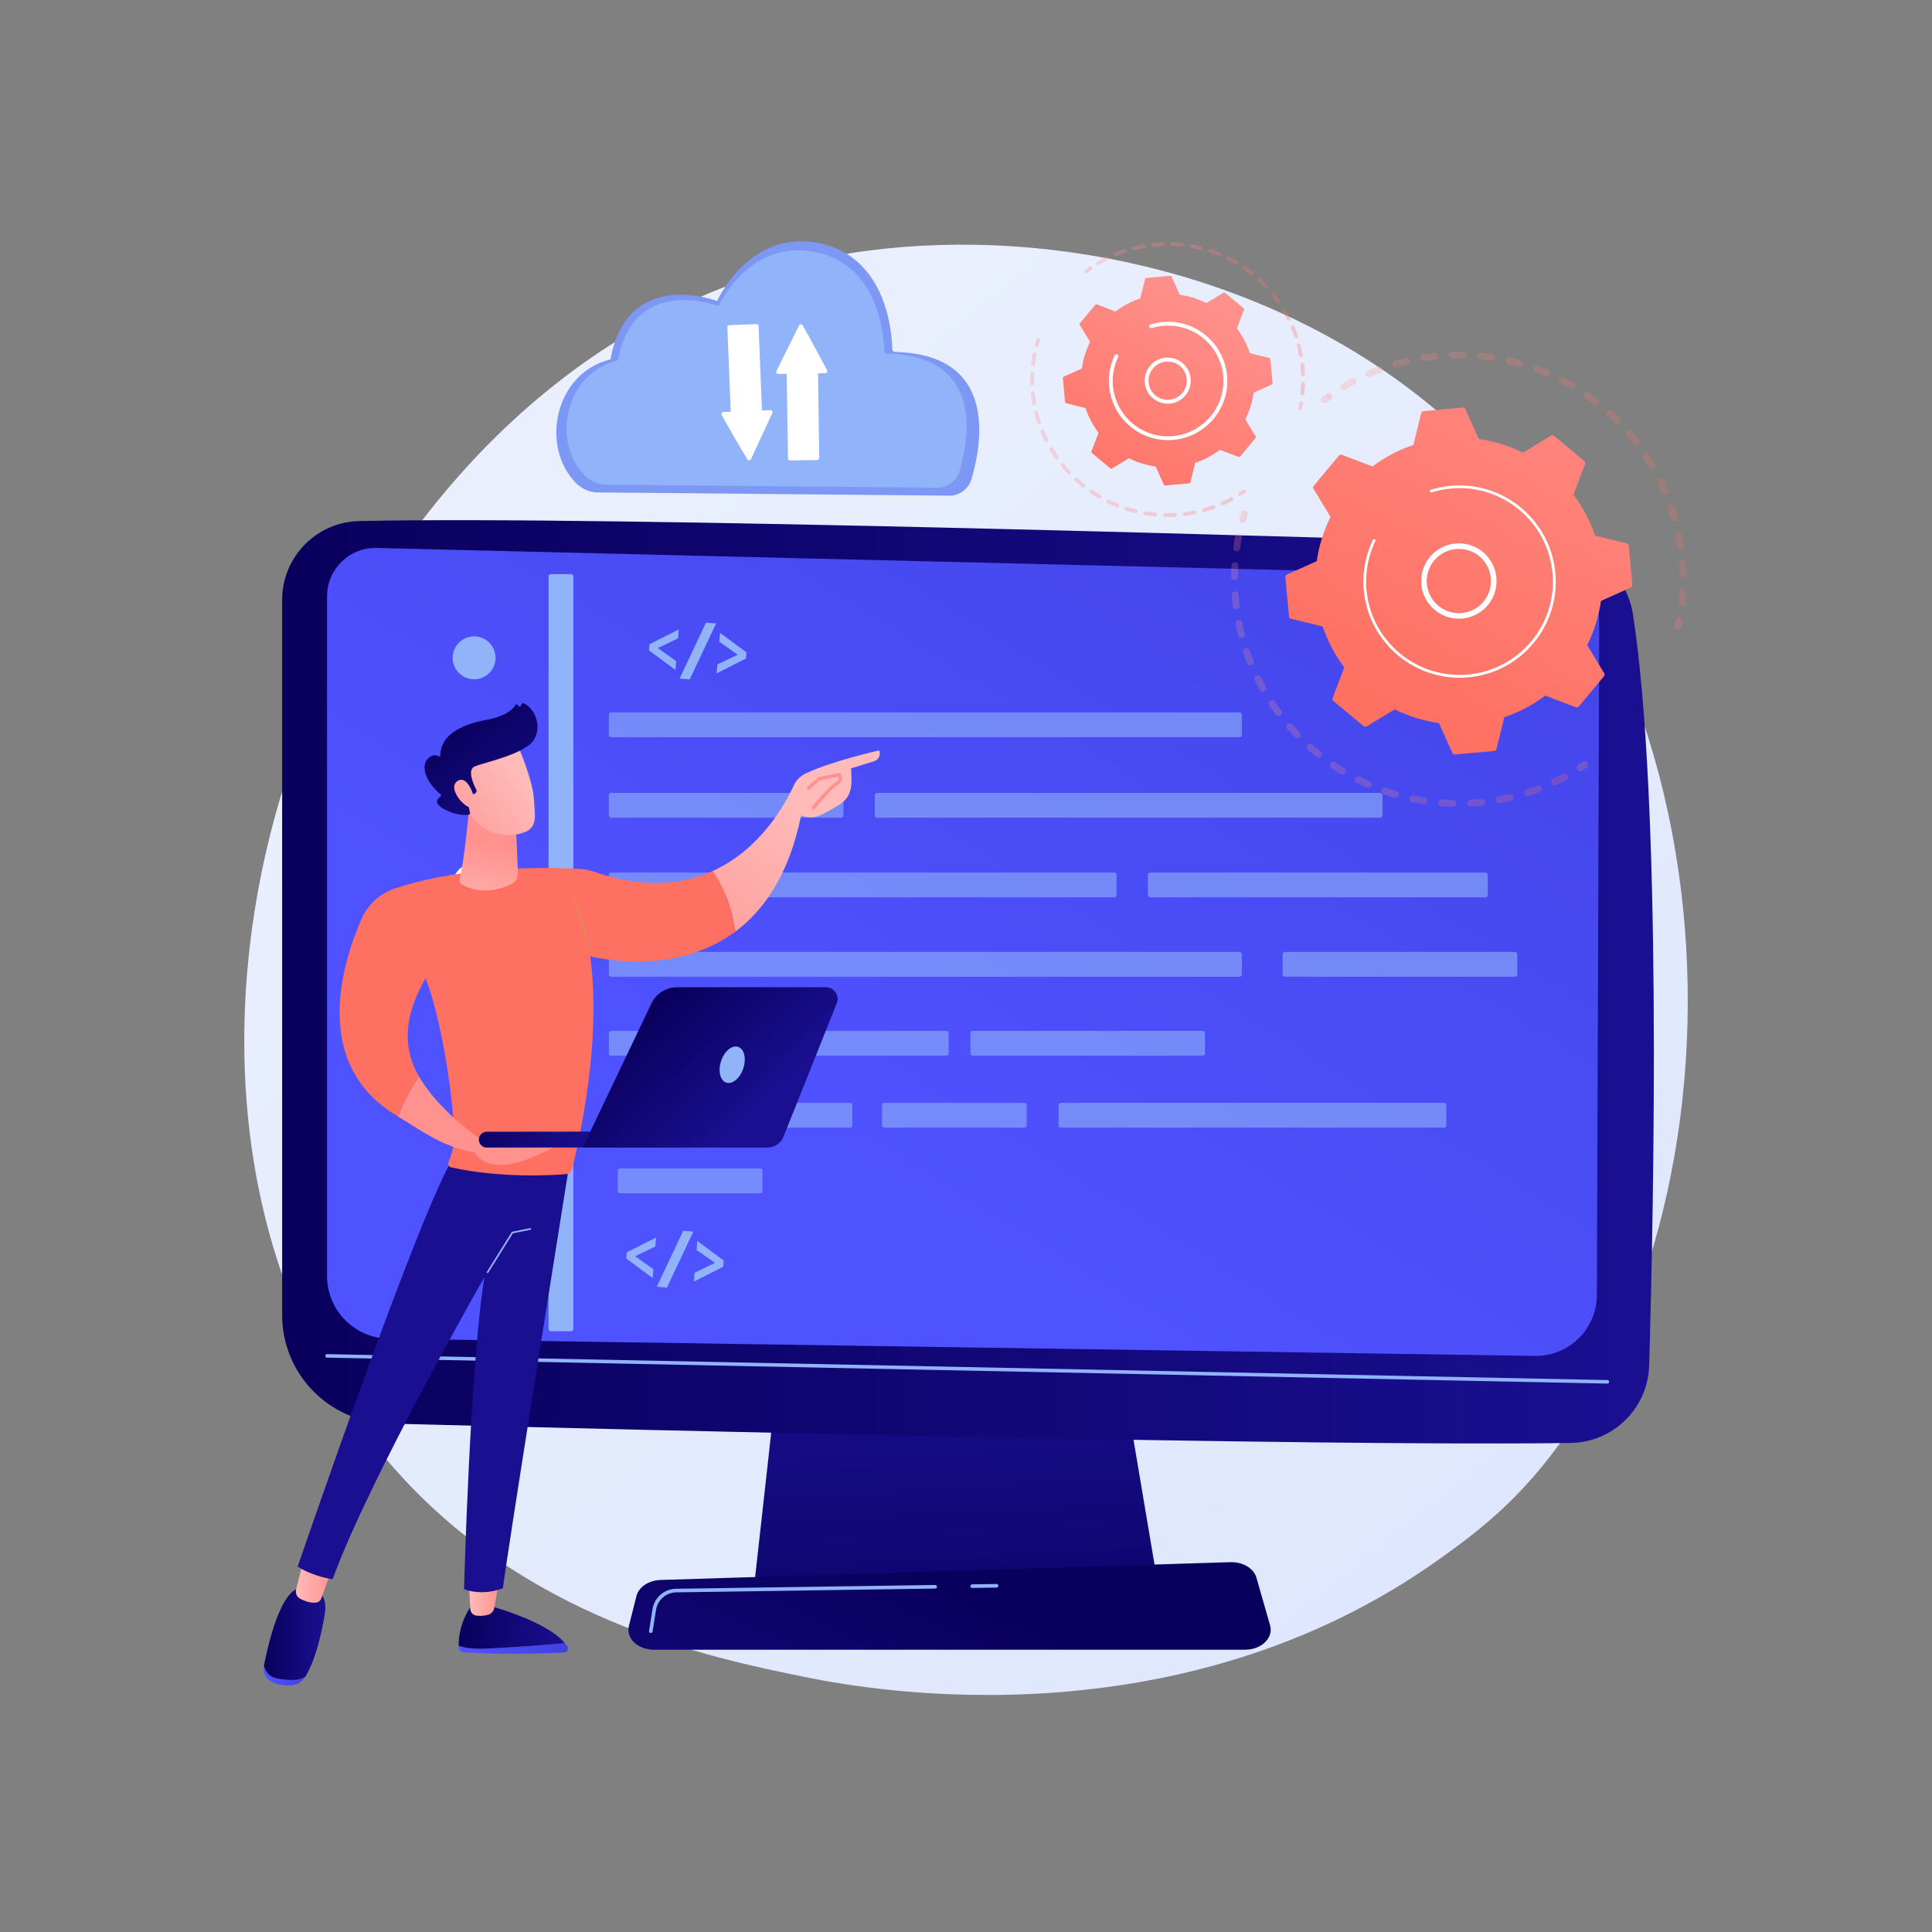 <?xml version="1.0" encoding="utf-8"?>
<!-- Generator: Adobe Illustrator 25.2.1, SVG Export Plug-In . SVG Version: 6.00 Build 0)  -->
<svg version="1.1" xmlns="http://www.w3.org/2000/svg" xmlns:xlink="http://www.w3.org/1999/xlink" x="0px" y="0px"
	 viewBox="0 0 3710 3710" enable-background="new 0 0 3710 3710" xml:space="preserve">
<rect x="0" y="0" width="3710" height="3710" fill="#808080" stroke="none"/>
<g id="Background">
</g>
<g id="Illustration">
	<g>
		<linearGradient id="SVGID_1_" gradientUnits="userSpaceOnUse" x1="3601.411" y1="4076.801" x2="1123.34" y2="999.192">
			<stop  offset="0" style="stop-color:#DAE3FE"/>
			<stop  offset="1" style="stop-color:#E9EFFD"/>
		</linearGradient>
		<path fill="url(#SVGID_1_)" d="M2919.7,2863.1c-56.9,59.9-110.8,98.6-153.3,129.1c-500.2,358.9-1092,254.3-1217.8,228.7
			c-185.7-37.7-544.8-110.6-804.4-415.9c-392.7-461.8-331.6-1189.4-26.9-1669.8c55.7-87.9,350.1-575.5,948.3-653.7
			c362-47.3,784.1,48.1,1089.7,304.2C3396.7,1323.2,3351,2409,2919.7,2863.1z"/>
		<g>
			<g>
				<linearGradient id="SVGID_2_" gradientUnits="userSpaceOnUse" x1="1851.459" y1="3350.508" x2="1811.2" y2="2553.375">
					<stop  offset="0" style="stop-color:#09005D"/>
					<stop  offset="1" style="stop-color:#1A0F91"/>
				</linearGradient>
				<polygon fill="url(#SVGID_2_)" points="1515,2445.6 1448.2,3045.2 2223.9,3045.2 2122.9,2445.6 				"/>
				<linearGradient id="SVGID_3_" gradientUnits="userSpaceOnUse" x1="1853.965" y1="3049.718" x2="1483.579" y2="3862.955">
					<stop  offset="0" style="stop-color:#09005D"/>
					<stop  offset="1" style="stop-color:#1A0F91"/>
				</linearGradient>
				<path fill="url(#SVGID_3_)" d="M2391,3167.9H1255.6c-30.8,0-54-22-48-45.5l14.6-57.6c4.4-17.3,23.4-30,46.1-30.8l1094.6-34.2
					c23.7-0.7,44.6,11.8,49.8,29.8l26.3,91.8C2445.6,3145.3,2422.4,3167.9,2391,3167.9z"/>
				<linearGradient id="SVGID_4_" gradientUnits="userSpaceOnUse" x1="541.826" y1="1885.351" x2="3176.009" y2="1885.351">
					<stop  offset="0" style="stop-color:#09005D"/>
					<stop  offset="1" style="stop-color:#1A0F91"/>
				</linearGradient>
				<path fill="url(#SVGID_4_)" d="M541.8,1151.9v1373.4c0,113,90,205.4,203,208.3c501.6,12.9,1793.7,44.3,2271.2,37.3
					c82.1-1.2,148.6-66.9,150.9-148.9c9.2-319.1,24.2-1086.3-31.2-1442.5c-11.7-75-75-131.1-150.8-133.5
					c-420.3-13.4-1817.8-56.1-2295.1-45.4C607.6,1002.3,541.8,1069.6,541.8,1151.9z"/>
				<linearGradient id="SVGID_5_" gradientUnits="userSpaceOnUse" x1="1602.017" y1="2213.42" x2="2728.607" y2="402.83">
					<stop  offset="0" style="stop-color:#4F52FF"/>
					<stop  offset="1" style="stop-color:#4042E2"/>
				</linearGradient>
				<path fill="url(#SVGID_5_)" d="M628,1145.2v1304.9c0,66,53,119.7,118.9,120.7l2200.4,32.9c65.4,1,119-51.6,119.2-117l4.5-1293.2
					c0.2-46.8-37.1-85.1-83.8-86.2l-2263.9-55.1C671.1,1050.9,628,1092.9,628,1145.2z"/>
				<path fill="#91B3FA" d="M3086.6,2656.9C3086.6,2656.9,3086.6,2656.9,3086.6,2656.9l-2458.7-49.8c-1.9,0-3.4-1.6-3.3-3.5
					c0-1.9,1.7-3.4,3.5-3.3l2458.6,49.8c1.9,0,3.4,1.6,3.3,3.5C3090,2655.4,3088.5,2656.9,3086.6,2656.9z"/>
				<path fill="#91B3FA" d="M1866.8,3049.3c-1.9,0-3.4-1.5-3.4-3.4c0-1.9,1.5-3.4,3.4-3.5l46.9-0.7c0,0,0,0,0.1,0
					c1.9,0,3.4,1.5,3.4,3.4c0,1.9-1.5,3.4-3.4,3.5L1866.8,3049.3C1866.9,3049.3,1866.9,3049.3,1866.8,3049.3z"/>
				<path fill="#91B3FA" d="M1249.6,3135.9c-0.2,0-0.4,0-0.5,0c-1.9-0.3-3.1-2-2.8-3.9l6.7-41.9c3.6-22.4,22.6-38.9,45.3-39.2
					l497.5-7.3c1.8,0.1,3.4,1.5,3.5,3.4c0,1.9-1.5,3.4-3.4,3.5l-497.5,7.3c-19.3,0.3-35.6,14.4-38.6,33.5l-6.7,41.9
					C1252.7,3134.7,1251.3,3135.9,1249.6,3135.9z"/>
			</g>
			
				<ellipse transform="matrix(0.16 -0.987 0.987 0.16 -482.259 1959.94)" fill="#91B3FA" cx="910.7" cy="1263.4" rx="41.2" ry="41.2"/>
			
				<ellipse transform="matrix(0.16 -0.987 0.987 0.16 -697.364 2142.953)" fill="#FFFFFF" cx="910.7" cy="1481.3" rx="41.2" ry="41.2"/>
			
				<ellipse transform="matrix(0.16 -0.987 0.987 0.16 -912.47 2325.965)" fill="#FFFFFF" cx="910.7" cy="1699.2" rx="41.2" ry="41.2"/>
			
				<ellipse transform="matrix(0.924 -0.383 0.383 0.924 -664.337 494.439)" fill="#FFFFFF" cx="910.7" cy="1917.1" rx="41.2" ry="41.2"/>
			<circle fill="#FFFFFF" cx="910.7" cy="2158.9" r="41.2"/>
			<circle fill="#FFFFFF" cx="910.7" cy="2376.8" r="41.2"/>
			<path fill="#91B3FA" d="M1096.6,2556.3h-38.8c-2.5,0-4.4-2-4.4-4.4l0-1445c0-2.5,2-4.4,4.4-4.4h38.8c2.5,0,4.4,2,4.4,4.4v1445
				C1101,2554.3,1099.1,2556.3,1096.6,2556.3z"/>
			<g opacity="0.6">
				<path fill="#91B3FA" d="M2380.3,1415.6H1173.6c-2.5,0-4.4-2-4.4-4.4v-38.8c0-2.5,2-4.4,4.4-4.4h1206.7c2.5,0,4.4,2,4.4,4.4v38.8
					C2384.7,1413.6,2382.7,1415.6,2380.3,1415.6z"/>
				<path fill="#91B3FA" d="M1615.3,1570.2h-441.7c-2.5,0-4.4-2-4.4-4.4v-38.8c0-2.5,2-4.4,4.4-4.4h441.7c2.5,0,4.4,2,4.4,4.4v38.8
					C1619.7,1568.2,1617.7,1570.2,1615.3,1570.2z"/>
				<path fill="#91B3FA" d="M2909.2,1875.6h-441.7c-2.5,0-4.4-2-4.4-4.4v-38.8c0-2.5,2-4.4,4.4-4.4h441.7c2.5,0,4.4,2,4.4,4.4v38.8
					C2913.6,1873.6,2911.6,1875.6,2909.2,1875.6z"/>
				<path fill="#91B3FA" d="M2309.6,2027.2h-441.7c-2.5,0-4.4-2-4.4-4.4V1984c0-2.5,2-4.4,4.4-4.4h441.7c2.5,0,4.4,2,4.4,4.4v38.8
					C2314,2025.2,2312,2027.2,2309.6,2027.2z"/>
				<path fill="#91B3FA" d="M1967.1,2165.4H1698c-2.5,0-4.4-2-4.4-4.4v-38.8c0-2.5,2-4.4,4.4-4.4h269.2c2.5,0,4.4,2,4.4,4.4v38.8
					C1971.6,2163.4,1969.6,2165.4,1967.1,2165.4z"/>
				<path fill="#91B3FA" d="M1459.8,2291.4h-269.2c-2.5,0-4.4-2-4.4-4.4v-38.8c0-2.5,2-4.4,4.4-4.4h269.2c2.5,0,4.4,2,4.4,4.4v38.8
					C1464.2,2289.4,1462.3,2291.4,1459.8,2291.4z"/>
				<path fill="#91B3FA" d="M1632.3,2165.4h-441.7c-2.5,0-4.4-2-4.4-4.4v-38.8c0-2.5,2-4.4,4.4-4.4h441.7c2.5,0,4.4,2,4.4,4.4v38.8
					C1636.8,2163.4,1634.8,2165.4,1632.3,2165.4z"/>
				<path fill="#91B3FA" d="M2773,2165.4h-735.7c-2.5,0-4.4-2-4.4-4.4v-38.8c0-2.5,2-4.4,4.4-4.4H2773c2.5,0,4.4,2,4.4,4.4v38.8
					C2777.4,2163.4,2775.4,2165.4,2773,2165.4z"/>
				<path fill="#91B3FA" d="M2852.4,1723.1h-643.7c-2.5,0-4.4-2-4.4-4.4v-38.8c0-2.5,2-4.4,4.4-4.4h643.7c2.5,0,4.4,2,4.4,4.4v38.8
					C2856.9,1721.1,2854.9,1723.1,2852.4,1723.1z"/>
				<path fill="#91B3FA" d="M1817.3,2027.2h-643.7c-2.5,0-4.4-2-4.4-4.4V1984c0-2.5,2-4.4,4.4-4.4h643.7c2.5,0,4.4,2,4.4,4.4v38.8
					C1821.8,2025.2,1819.8,2027.2,1817.3,2027.2z"/>
				<path fill="#91B3FA" d="M2650.4,1570.2h-966.1c-2.5,0-4.4-2-4.4-4.4v-38.8c0-2.5,2-4.4,4.4-4.4h966.1c2.5,0,4.4,2,4.4,4.4v38.8
					C2654.9,1568.2,2652.9,1570.2,2650.4,1570.2z"/>
				<path fill="#91B3FA" d="M2139.7,1723.1h-966.1c-2.5,0-4.4-2-4.4-4.4v-38.8c0-2.5,2-4.4,4.4-4.4h966.1c2.5,0,4.4,2,4.4,4.4v38.8
					C2144.1,1721.1,2142.1,1723.1,2139.7,1723.1z"/>
				<path fill="#91B3FA" d="M2380.3,1875.6H1173.6c-2.5,0-4.4-2-4.4-4.4v-38.8c0-2.5,2-4.4,4.4-4.4h1206.7c2.5,0,4.4,2,4.4,4.4v38.8
					C2384.7,1873.6,2382.7,1875.6,2380.3,1875.6z"/>
			</g>
			<g>
				<path fill="#91B3FA" d="M1297,1286.5l-50.8-37.6l1-11.8l56.3-28.4l-1.4,17.1l-38.8,18.7l35.1,25.1L1297,1286.5z"/>
				<path fill="#91B3FA" d="M1375.2,1197.2l-50.8,107.5l-19.4-1.6l50.7-107.5L1375.2,1197.2z"/>
				<path fill="#91B3FA" d="M1377.5,1276l39.1-18.8l-35.4-24.9l1.4-17.1l50.8,37.5l-1,11.8l-56.3,28.6L1377.5,1276z"/>
			</g>
			<g>
				<path fill="#91B3FA" d="M1253.3,2454.3l-50.8-37.6l1-11.8l56.3-28.4l-1.4,17.1l-38.8,18.7l35.1,25.1L1253.3,2454.3z"/>
				<path fill="#91B3FA" d="M1331.5,2365l-50.8,107.5l-19.4-1.6l50.7-107.5L1331.5,2365z"/>
				<path fill="#91B3FA" d="M1333.9,2443.9l39.1-18.8l-35.4-24.9l1.4-17.1l50.8,37.5l-1,11.8l-56.3,28.6L1333.9,2443.9z"/>
			</g>
		</g>
		<g>
			<g>
				<g opacity="0.24">
					<linearGradient id="SVGID_6_" gradientUnits="userSpaceOnUse" x1="2379.591" y1="992.266" x2="2395.852" y2="992.266">
						<stop  offset="0" style="stop-color:#FF928E"/>
						<stop  offset="1" style="stop-color:#FE7062"/>
					</linearGradient>
					<path fill="url(#SVGID_6_)" d="M2389.3,980.5c-2.9,0-5.5,1.8-6.4,4.7c-1,3.4-2,6.9-3,10.4c-1,3.5,1.1,7.2,4.6,8.2
						c3.5,1,7.2-1.1,8.2-4.6c0.9-3.4,1.9-6.7,2.9-10.1c1.1-3.5-0.9-7.2-4.4-8.3C2390.5,980.6,2389.9,980.5,2389.3,980.5z"/>
					<linearGradient id="SVGID_7_" gradientUnits="userSpaceOnUse" x1="2364.092" y1="1286.869" x2="3011.235" y2="1286.869">
						<stop  offset="0" style="stop-color:#FF928E"/>
						<stop  offset="1" style="stop-color:#FE7062"/>
					</linearGradient>
					<path fill="url(#SVGID_7_)" d="M2379.6,1024.5c3.6,0.7,6,4.2,5.3,7.8c-1.3,6.8-2.5,13.8-3.4,20.6c-0.5,3.6-3.9,6.2-7.5,5.7
						c-3.6-0.5-6.2-3.9-5.7-7.5c1-7.1,2.2-14.3,3.5-21.3c0.6-3.2,3.4-5.4,6.6-5.4C2378.8,1024.4,2379.2,1024.4,2379.6,1024.5z
						 M2371.9,1079.7c3.7,0.2,6.5,3.4,6.2,7c-0.4,6.9-0.7,14-0.7,20.9c0,3.7-3,6.6-6.7,6.6l0,0c-3.7,0-6.6-3-6.6-6.7
						c0.1-7.2,0.3-14.4,0.7-21.6c0.2-3.6,3.2-6.3,6.7-6.3C2371.6,1079.7,2371.8,1079.7,2371.9,1079.7z M2378.4,1141.7
						c0.5,6.9,1.1,14,2,20.8c0.4,3.6-2.2,7-5.8,7.4c-3.7,0.4-7-2.2-7.4-5.8c-0.8-7.1-1.5-14.3-2-21.5c-0.3-3.7,2.5-6.8,6.2-7.1
						c0.2,0,0.4,0,0.5,0C2375.3,1135.5,2378.2,1138.2,2378.4,1141.7z M2385.7,1196.1c1.4,6.8,2.9,13.7,4.6,20.4
						c0.9,3.6-1.3,7.2-4.8,8.1c-3.6,0.9-7.2-1.3-8.1-4.8c-1.8-7-3.4-14-4.8-21c-0.7-3.6,1.6-7.1,5.2-7.8c0.5-0.1,0.9-0.1,1.4-0.1
						C2382.3,1190.7,2385,1192.9,2385.7,1196.1z M2399.9,1249.1c2.2,6.6,4.7,13.2,7.2,19.6c1.4,3.4-0.3,7.3-3.7,8.6
						c-3.4,1.4-7.3-0.3-8.6-3.7c-2.6-6.7-5.2-13.5-7.5-20.3c-1.2-3.5,0.7-7.3,4.2-8.4c0.7-0.2,1.5-0.4,2.2-0.4
						C2396.4,1244.6,2399,1246.3,2399.9,1249.1z M2421,1299.8c3.1,6.2,6.4,12.5,9.7,18.6c1.8,3.2,0.6,7.3-2.6,9
						c-3.2,1.8-7.3,0.6-9-2.6c-3.5-6.3-6.9-12.7-10-19.1c-1.6-3.3-0.3-7.3,3-8.9c1-0.5,2-0.7,3-0.7
						C2417.5,1296.1,2419.8,1297.5,2421,1299.8z M2448.4,1347.4c3.9,5.8,7.9,11.5,12.1,17.1c2.2,2.9,1.6,7.1-1.4,9.3
						c-2.9,2.2-7.1,1.6-9.3-1.4c-4.3-5.8-8.5-11.7-12.4-17.7c-2-3.1-1.2-7.2,1.8-9.2c1.2-0.8,2.5-1.1,3.7-1.1
						C2445.1,1344.4,2447.2,1345.5,2448.4,1347.4z M2481.8,1391c4.6,5.2,9.3,10.4,14.2,15.4c2.5,2.6,2.5,6.8-0.2,9.4
						c-2.6,2.5-6.9,2.5-9.4-0.2c-5-5.2-9.9-10.5-14.6-15.9c-2.4-2.8-2.1-7,0.6-9.4c1.3-1.1,2.9-1.7,4.4-1.6
						C2478.7,1388.7,2480.5,1389.5,2481.8,1391z M2520.5,1429.9c5.2,4.6,10.6,9.1,16,13.5c2.9,2.3,3.3,6.5,1,9.3
						c-2.3,2.9-6.5,3.3-9.3,1c-5.6-4.5-11.1-9.1-16.5-13.9c-2.8-2.4-3-6.6-0.6-9.4c1.3-1.5,3.2-2.3,5-2.2
						C2517.7,1428.3,2519.3,1428.8,2520.5,1429.9z M2563.9,1463.6c5.8,3.9,11.7,7.7,17.6,11.3c3.1,1.9,4.1,6,2.2,9.1
						c-1.9,3.1-6,4.1-9.1,2.2c-6.1-3.7-12.2-7.6-18.2-11.6c-3-2.1-3.8-6.2-1.8-9.2c1.3-1.9,3.4-2.9,5.6-2.9
						C2561.5,1462.4,2562.8,1462.8,2563.9,1463.6z M3010.4,1488.8c1.7,3.2,0.5,7.3-2.7,9c-6.3,3.4-12.8,6.7-19.3,9.7
						c-3.3,1.6-7.3,0.2-8.9-3.2c-1.6-3.3-0.2-7.3,3.2-8.9c6.3-3,12.5-6.1,18.7-9.4c1-0.5,2.1-0.8,3.2-0.8
						C3007,1485.3,3009.3,1486.6,3010.4,1488.8z M2611.3,1491.3c6.2,3.1,12.6,6.1,18.9,8.9c3.4,1.5,4.9,5.4,3.4,8.8
						c-1.5,3.4-5.4,4.9-8.8,3.4c-6.5-2.9-13.1-6-19.5-9.2c-3.3-1.6-4.6-5.6-3-8.9c1.2-2.3,3.6-3.7,6-3.7
						C2609.3,1490.6,2610.3,1490.9,2611.3,1491.3z M2960,1512.7c1.3,3.4-0.4,7.3-3.9,8.6c-6.7,2.5-13.5,4.9-20.4,7.1
						c-3.5,1.1-7.2-0.8-8.4-4.3c-1.1-3.5,0.8-7.2,4.3-8.4c6.6-2.1,13.3-4.5,19.8-6.9c0.8-0.3,1.6-0.4,2.4-0.4
						C2956.5,1508.4,2959,1510.1,2960,1512.7z M2661.8,1512.7c6.6,2.3,13.3,4.4,19.9,6.4c3.5,1,5.5,4.7,4.5,8.3
						c-1,3.5-4.7,5.5-8.3,4.5c-6.8-2-13.7-4.2-20.5-6.6c-3.5-1.2-5.3-5-4.1-8.5c1-2.8,3.6-4.5,6.3-4.5
						C2660.4,1512.4,2661.1,1512.5,2661.8,1512.7z M2906.9,1529.8c0.8,3.6-1.4,7.2-4.9,8c-7,1.6-14.1,3.1-21.1,4.4
						c-3.6,0.7-7.1-1.7-7.7-5.3c-0.7-3.6,1.7-7.1,5.3-7.7c6.8-1.3,13.7-2.7,20.5-4.3c0.5-0.1,1.1-0.2,1.6-0.2
						C2903.5,1524.7,2906.2,1526.8,2906.9,1529.8z M2714.6,1527.4c6.8,1.4,13.7,2.7,20.6,3.8c3.6,0.6,6.1,4,5.5,7.6
						c-0.6,3.6-4,6.1-7.6,5.5c-7.1-1.1-14.2-2.4-21.2-3.9c-3.6-0.7-5.9-4.3-5.2-7.9c0.7-3.2,3.5-5.3,6.6-5.3
						C2713.8,1527.3,2714.2,1527.3,2714.6,1527.4z M2852.1,1539.9c0.4,3.7-2.3,6.9-5.9,7.3c-6.2,0.6-12.6,1.2-18.8,1.5l-2.7,0.2
						c-3.7,0.2-6.8-2.6-7-6.3c-0.2-3.7,2.6-6.8,6.3-7l2.6-0.1c6.1-0.4,12.2-0.9,18.3-1.5c0.3,0,0.5,0,0.7,0
						C2848.9,1534,2851.7,1536.5,2852.1,1539.9z M2769,1535c6.9,0.5,14,0.9,20.9,1.1c3.7,0.1,6.6,3.1,6.5,6.8
						c-0.1,3.7-3.2,6.6-6.8,6.5c-7.2-0.2-14.4-0.5-21.6-1.1c-3.7-0.3-6.4-3.5-6.1-7.1c0.3-3.5,3.2-6.2,6.7-6.1
						C2768.7,1535,2768.8,1535,2769,1535z"/>
					<linearGradient id="SVGID_8_" gradientUnits="userSpaceOnUse" x1="3027.94" y1="1471.323" x2="3050.091" y2="1471.323">
						<stop  offset="0" style="stop-color:#FF928E"/>
						<stop  offset="1" style="stop-color:#FE7062"/>
					</linearGradient>
					<path fill="url(#SVGID_8_)" d="M3043.5,1461.7c-1.3,0-2.6,0.4-3.8,1.2c-2.9,2-5.8,3.9-8.7,5.8c-3.1,2-4,6.1-2,9.2
						c2,3.1,6.1,4,9.2,2c3-2,6-3.9,9-6c3-2.1,3.8-6.2,1.8-9.2C3047.7,1462.8,3045.6,1461.8,3043.5,1461.7z"/>
				</g>
				<g opacity="0.24">
					<linearGradient id="SVGID_9_" gradientUnits="userSpaceOnUse" x1="3215.784" y1="1197.018" x2="3231.164" y2="1197.018">
						<stop  offset="0" style="stop-color:#FF928E"/>
						<stop  offset="1" style="stop-color:#FE7062"/>
					</linearGradient>
					<path fill="url(#SVGID_9_)" d="M3224.6,1185.2c-3.2,0-6,2.2-6.6,5.4c-0.6,3.4-1.3,6.9-2.1,10.3c-0.8,3.6,1.5,7.1,5.1,7.9
						c3.6,0.8,7.1-1.5,7.9-5.1c0.7-3.5,1.5-7,2.1-10.6c0.7-3.6-1.7-7.1-5.3-7.8C3225.3,1185.2,3225,1185.2,3224.6,1185.2z"/>
					<linearGradient id="SVGID_10_" gradientUnits="userSpaceOnUse" x1="2573.431" y1="919.973" x2="3238.37" y2="919.973">
						<stop  offset="0" style="stop-color:#FF928E"/>
						<stop  offset="1" style="stop-color:#FE7062"/>
					</linearGradient>
					<path fill="url(#SVGID_10_)" d="M2809.8,675.2c3.7,0.1,6.6,3.1,6.5,6.8c-0.1,3.7-3.1,6.6-6.7,6.5l-0.1,0l-3.8-0.1
						c-5.5-0.1-11.2,0-16.8,0.2c-3.7,0.1-6.7-2.8-6.8-6.4c-0.1-3.7,2.8-6.7,6.4-6.8c5.8-0.2,11.6-0.2,17.3-0.2L2809.8,675.2z
						 M2844.3,677.2c7,0.7,14.1,1.6,21.1,2.6c3.6,0.5,6.1,3.9,5.6,7.5c-0.5,3.6-3.9,6.1-7.5,5.6c-6.7-1-13.6-1.8-20.4-2.5
						c-3.7-0.4-6.3-3.6-6-7.3c0.3-3.5,3.3-6,6.7-6C2843.9,677.2,2844.1,677.2,2844.3,677.2z M2761.4,683.6c0.4,3.7-2.2,6.9-5.9,7.3
						c-6.8,0.7-13.7,1.6-20.4,2.7c-3.6,0.6-7-1.9-7.6-5.5c-0.6-3.6,1.9-7,5.5-7.6c7-1.1,14.1-2,21.1-2.8c0.3,0,0.5,0,0.8,0
						C2758.2,677.7,2761.1,680.2,2761.4,683.6z M2899.2,686.1c6.9,1.6,13.8,3.3,20.6,5.3c3.5,1,5.6,4.7,4.6,8.2
						c-1,3.5-4.7,5.6-8.2,4.6c-6.6-1.9-13.3-3.6-19.9-5.1c-3.6-0.8-5.8-4.4-5-8c0.7-3.1,3.5-5.2,6.5-5.2
						C2898.3,686,2898.8,686,2899.2,686.1z M2707.2,692.1c0.9,3.6-1.3,7.2-4.9,8c-6.7,1.6-13.4,3.4-19.9,5.3c-3.5,1-7.2-1-8.2-4.5
						c-1-3.5,1-7.2,4.5-8.2c6.8-2,13.7-3.8,20.5-5.4c0.5-0.1,1.1-0.2,1.6-0.2C2703.8,687,2706.5,689,2707.2,692.1z M2952.6,702.1
						c6.6,2.4,13.2,5.1,19.7,7.8c3.4,1.4,5,5.3,3.5,8.7c-1.4,3.4-5.3,5-8.7,3.5c-6.3-2.7-12.7-5.2-19.1-7.6
						c-3.4-1.3-5.2-5.1-3.9-8.5c1-2.7,3.6-4.4,6.3-4.3C2951.1,701.7,2951.9,701.8,2952.6,702.1z M2654.5,707.4
						c1.3,3.4-0.4,7.3-3.9,8.6c-6.4,2.4-12.8,5.1-19.1,7.8c-3.4,1.5-7.3-0.1-8.8-3.4c-1.5-3.4,0.1-7.3,3.4-8.8
						c6.5-2.8,13.1-5.5,19.7-8c0.8-0.3,1.6-0.4,2.4-0.4C2651,703.2,2653.5,704.8,2654.5,707.4z M3003.5,724.7
						c6.2,3.3,12.5,6.7,18.6,10.3c3.2,1.9,4.2,5.9,2.4,9.1c-1.9,3.2-5.9,4.2-9.1,2.4c-5.9-3.5-12-6.8-18-10c-3.3-1.7-4.5-5.7-2.8-9
						c1.2-2.3,3.5-3.6,6-3.6C3001.5,723.9,3002.6,724.2,3003.5,724.7z M2604.1,729.4c1.7,3.2,0.5,7.3-2.7,9
						c-6,3.2-12.1,6.6-17.9,10.2c-3.1,1.9-7.2,0.9-9.1-2.3c-1.9-3.2-0.9-7.2,2.3-9.1c6.1-3.6,12.3-7.2,18.5-10.5
						c1-0.5,2.1-0.8,3.2-0.8C2600.7,725.9,2603,727.2,2604.1,729.4z M3051.1,753.6c5.8,4,11.5,8.3,17.1,12.6
						c2.9,2.2,3.4,6.4,1.2,9.3c-2.2,2.9-6.4,3.4-9.3,1.2c-5.4-4.2-11-8.3-16.6-12.2c-3-2.1-3.7-6.2-1.6-9.3c1.3-1.9,3.4-2.9,5.5-2.8
						C3048.7,752.4,3050,752.8,3051.1,753.6z M3094.7,788.3c5.2,4.7,10.4,9.7,15.4,14.6c2.6,2.6,2.6,6.8,0,9.4
						c-2.6,2.6-6.8,2.6-9.4,0c-4.8-4.8-9.9-9.6-14.9-14.2c-2.7-2.5-2.9-6.7-0.5-9.4c1.3-1.5,3.2-2.2,5-2.2
						C3091.9,786.6,3093.5,787.1,3094.7,788.3z M3133.6,828.2c4.6,5.4,9.1,10.9,13.4,16.5c2.3,2.9,1.7,7.1-1.2,9.3
						c-2.9,2.2-7.1,1.7-9.3-1.2c-4.2-5.4-8.6-10.8-13-16c-2.4-2.8-2.1-7,0.7-9.4c1.3-1.1,2.8-1.6,4.4-1.6
						C3130.4,825.9,3132.3,826.7,3133.6,828.2z M3167.1,872.8c3.9,5.9,7.7,12,11.2,18.1c1.9,3.2,0.8,7.2-2.4,9.1
						c-3.2,1.9-7.2,0.8-9.1-2.4c-3.5-5.9-7.1-11.8-10.9-17.5c-2-3.1-1.2-7.2,1.9-9.2c1.1-0.8,2.4-1.1,3.7-1.1
						C3163.7,869.8,3165.8,870.8,3167.1,872.8z M3194.6,921.3c3.1,6.4,6.1,12.9,8.8,19.4c1.4,3.4-0.1,7.3-3.5,8.7
						c-3.4,1.4-7.3-0.1-8.7-3.5c-2.7-6.3-5.6-12.6-8.6-18.8c-1.6-3.3-0.2-7.3,3.1-8.9c1-0.5,2-0.7,3-0.7
						C3191.1,917.6,3193.5,918.9,3194.6,921.3z M3215.7,972.9c2.2,6.7,4.3,13.5,6.3,20.3c1,3.5-1.1,7.2-4.6,8.2
						c-3.5,1-7.2-1.1-8.2-4.6c-1.9-6.6-3.9-13.2-6.1-19.7c-1.2-3.5,0.7-7.2,4.2-8.4c0.7-0.2,1.5-0.4,2.2-0.3
						C3212.3,968.4,3214.8,970.1,3215.7,972.9z M3230.1,1026.7c1.4,6.9,2.6,14,3.6,20.9c0.5,3.6-2,7-5.6,7.5c-3.6,0.5-7-2-7.5-5.6
						c-1-6.8-2.2-13.6-3.5-20.3c-0.7-3.6,1.6-7.1,5.2-7.8c0.5-0.1,0.9-0.1,1.4-0.1C3226.7,1021.4,3229.4,1023.6,3230.1,1026.7z
						 M3237.4,1082c0.1,1.4,0.2,2.9,0.3,4.3c0.3,5.6,0.6,11.3,0.7,16.9c0.1,3.7-2.8,6.7-6.5,6.8c-3.6,0.1-6.7-2.8-6.8-6.5
						c-0.1-5.4-0.3-10.9-0.7-16.4c-0.1-1.4-0.2-2.8-0.3-4.2c-0.3-3.7,2.5-6.8,6.2-7.1c0.2,0,0.4,0,0.5,0
						C3234.3,1075.8,3237.2,1078.5,3237.4,1082z M3231.5,1130.7c3.7,0.2,6.5,3.3,6.3,7c-0.4,7.1-1,14.2-1.7,21.2
						c-0.4,3.6-3.6,6.3-7.3,5.9c-3.7-0.4-6.3-3.7-5.9-7.3c0.7-6.8,1.3-13.7,1.7-20.5c0.2-3.6,3.2-6.3,6.7-6.3
						C3231.3,1130.7,3231.4,1130.7,3231.5,1130.7z"/>
					<linearGradient id="SVGID_11_" gradientUnits="userSpaceOnUse" x1="2536.226" y1="764.753" x2="2558.094" y2="764.753">
						<stop  offset="0" style="stop-color:#FF928E"/>
						<stop  offset="1" style="stop-color:#FE7062"/>
					</linearGradient>
					<path fill="url(#SVGID_11_)" d="M2551.5,755c-1.4,0-2.7,0.4-3.9,1.2c-2.9,2.1-5.8,4.2-8.7,6.4c-2.9,2.2-3.5,6.4-1.3,9.3
						c2.2,2.9,6.4,3.5,9.3,1.3c2.8-2.1,5.6-4.2,8.4-6.2c3-2.1,3.7-6.3,1.6-9.3C2555.6,756,2553.6,755,2551.5,755z"/>
				</g>
				<g>
					<linearGradient id="SVGID_12_" gradientUnits="userSpaceOnUse" x1="3168.074" y1="455.943" x2="2665.031" y2="1361.42">
						<stop  offset="0" style="stop-color:#FF928E"/>
						<stop  offset="1" style="stop-color:#FE7062"/>
					</linearGradient>
					<path fill="url(#SVGID_12_)" d="M2522.8,932.9c-1.4,1.7-1.6,4.1-0.4,6l32.6,53.8c-13.1,26.3-22.2,54.8-26.4,84.8l-57.3,25.8
						c-2,0.9-3.2,3-3,5.2l6.9,75.1c0.2,2.2,1.8,4,3.9,4.5l61,15c9.6,28.7,23.6,55.1,41.3,78.5l-22.3,58.8c-0.8,2.1-0.2,4.4,1.5,5.8
						l58,48.2c1.7,1.4,4.1,1.6,6,0.4l53.8-32.6c26.3,13.1,54.8,22.2,84.8,26.4l25.8,57.3c0.9,2,3,3.2,5.2,3l75.1-6.9
						c2.2-0.2,4-1.8,4.5-3.9l15-61c28.7-9.6,55.1-23.6,78.5-41.3l58.8,22.3c2.1,0.8,4.4,0.2,5.8-1.5l48.2-58c1.4-1.7,1.6-4.1,0.4-6
						l-32.6-53.8c13.1-26.3,22.2-54.8,26.4-84.8l57.3-25.8c2-0.9,3.2-3,3-5.2l-6.9-75.1c-0.2-2.2-1.8-4-3.9-4.5l-61-15
						c-9.6-28.7-23.6-55.1-41.3-78.5l22.3-58.8c0.8-2.1,0.2-4.4-1.5-5.8l-58-48.2c-1.7-1.4-4.1-1.6-6-0.4l-53.8,32.6
						c-26.3-13.1-54.8-22.2-84.8-26.4l-25.8-57.3c-0.9-2-3-3.2-5.2-3l-75.1,6.9c-2.2,0.2-4,1.8-4.5,3.9l-15,61
						c-28.7,9.6-55.1,23.6-78.5,41.3l-58.8-22.3c-2.1-0.8-4.4-0.2-5.8,1.5L2522.8,932.9z"/>
					<path fill="#FFFFFF" d="M2812.7,1044.3c19.1,3,35.9,13.2,47.2,28.9c11.4,15.6,16,34.7,13,53.8s-13.2,35.9-28.9,47.2
						c-15.6,11.4-34.7,16-53.8,13c-19.1-3-35.8-13.2-47.2-28.9c-11.4-15.6-16-34.7-13-53.8c3-19.1,13.2-35.8,28.9-47.2
						c12.7-9.2,27.7-14,43.1-13.9C2805.6,1043.4,2809.2,1043.7,2812.7,1044.3z M2837.8,1165.6c13.3-9.7,22.1-24,24.6-40.3
						c2.6-16.3-1.4-32.6-11.1-45.9c-9.7-13.3-24-22.1-40.3-24.6l0,0c-16.3-2.5-32.6,1.4-45.9,11.1c-13.3,9.7-22.1,24-24.6,40.3
						c-2.6,16.3,1.4,32.6,11.1,45.9c9.7,13.3,24,22.1,40.3,24.6c3,0.5,6.1,0.7,9.1,0.8C2814.2,1177.5,2827,1173.5,2837.8,1165.6z"/>
					<path fill="#FFFFFF" d="M2804.6,932.2c-6.2-0.1-12.5,0.2-18.8,0.8l0,0c-2.5,0.2-5,0.5-7.5,0.8c-8.8,1.2-17.5,3-25.9,5.3
						c-0.2,0.1-0.5,0.1-0.7,0.2c-1.5,0.4-2.9,0.9-4.4,1.3c-1.1,0.4-1.9,1.4-1.9,2.5c0,0.3,0,0.5,0.1,0.8c0.4,1.4,1.9,2.2,3.3,1.7
						c12.1-3.8,24.7-6.3,37.5-7.5h0c63.3-5.8,122,22.2,158.3,69c18.7,24.2,31.5,53.3,35.8,85.5c0.3,2.6,0.6,5.1,0.9,7.7
						c0.6,6.2,0.8,12.3,0.8,18.4c-0.4,41.2-14.8,80.6-41.5,112.7c-30.6,36.8-73.8,59.5-121.5,63.9c-98.5,9-186-63.7-195-162.2
						c-0.6-6.1-0.8-12.1-0.7-18.2c0.3-26.2,6.3-52.2,17.6-75.8c0.2-0.4,0.3-0.7,0.3-1.1c0-1-0.5-2-1.5-2.4c-1.3-0.6-2.9-0.1-3.5,1.2
						c-11.7,24.4-17.9,51.1-18.2,78.1c-0.1,6.2,0.2,12.5,0.8,18.7c9.3,101.4,99.4,176.4,200.8,167.1c49.1-4.5,93.6-27.9,125.1-65.8
						c27.5-33,42.3-73.6,42.7-116c0.1-6.3-0.2-12.6-0.8-19C2977.9,1004.9,2898.1,933,2804.6,932.2z"/>
				</g>
			</g>
			<g>
				<g opacity="0.3">
					<linearGradient id="SVGID_13_" gradientUnits="userSpaceOnUse" x1="1986.918" y1="657.698" x2="1996.868" y2="657.698">
						<stop  offset="0" style="stop-color:#FF928E"/>
						<stop  offset="1" style="stop-color:#FE7062"/>
					</linearGradient>
					<path fill="url(#SVGID_13_)" d="M1993.2,649.5c-1.6,0-3.1,1-3.6,2.6c-0.9,3-1.8,6-2.6,9c-0.5,2,0.7,4,2.6,4.5
						c2,0.5,4-0.7,4.5-2.6c0.8-2.9,1.6-5.9,2.5-8.8c0.6-2-0.5-4-2.5-4.6C1993.9,649.6,1993.5,649.5,1993.2,649.5z"/>
					<linearGradient id="SVGID_14_" gradientUnits="userSpaceOnUse" x1="1978.283" y1="834.808" x2="2368.035" y2="834.808">
						<stop  offset="0" style="stop-color:#FF928E"/>
						<stop  offset="1" style="stop-color:#FE7062"/>
					</linearGradient>
					<path fill="url(#SVGID_14_)" d="M1987.2,676.9c2,0.4,3.3,2.3,3,4.3c-1.1,6.1-2.1,12.2-2.8,18.4c-0.2,2-2,3.4-4.1,3.3
						c-2-0.2-3.5-2.1-3.3-4.1c0.7-6.3,1.7-12.7,2.9-18.9c0.3-1.8,1.9-3,3.7-3C1986.7,676.8,1986.9,676.9,1987.2,676.9z
						 M1982.4,714.3c2,0.1,3.6,1.8,3.6,3.9c-0.1,2.7-0.2,5.4-0.2,8c0,3.5,0,7,0.1,10.5c0.1,2-1.5,3.8-3.6,3.8
						c-2,0.1-3.8-1.5-3.8-3.6c-0.1-3.6-0.2-7.2-0.1-10.8c0-2.8,0.1-5.5,0.2-8.3c0.1-2,1.7-3.6,3.7-3.6
						C1982.3,714.3,1982.3,714.3,1982.4,714.3z M1987.1,755.3c0.6,6.1,1.5,12.3,2.6,18.4c0.4,2-1,3.9-3,4.3c-2,0.4-3.9-1-4.3-3
						c-1.1-6.2-2-12.6-2.6-18.9c-0.2-2,1.3-3.9,3.3-4.1c0.1,0,0.3,0,0.4,0C1985.3,752,1986.9,753.4,1987.1,755.3z M1993.5,791.8
						c1.5,6,3.3,12,5.2,17.8c0.6,1.9-0.4,4-2.4,4.7c-1.9,0.6-4-0.4-4.7-2.4c-2-6-3.8-12.2-5.3-18.4c-0.5-2,0.7-4,2.7-4.5
						c0.3-0.1,0.6-0.1,0.9-0.1C1991.6,789,1993.1,790.2,1993.5,791.8z M2005.2,827.1c2.4,5.7,5,11.4,7.7,16.9c0.9,1.8,0.2,4.1-1.6,5
						c-1.8,0.9-4.1,0.2-5-1.7c-2.9-5.7-5.5-11.5-8-17.4c-0.8-1.9,0.1-4.1,2-4.8c0.5-0.2,1-0.3,1.5-0.3
						C2003.2,824.8,2004.6,825.7,2005.2,827.1z M2021.9,860.3c3.2,5.3,6.6,10.5,10.1,15.6c1.2,1.7,0.8,4-0.9,5.2
						c-1.7,1.2-4,0.8-5.2-0.9c-3.6-5.2-7.1-10.6-10.4-16.1c-1-1.8-0.5-4,1.3-5.1c0.6-0.4,1.3-0.5,1.9-0.5
						C2020,858.5,2021.2,859.1,2021.9,860.3z M2043.2,890.7c3.9,4.8,8,9.5,12.3,14c1.4,1.5,1.3,3.8-0.2,5.2
						c-1.5,1.4-3.8,1.3-5.2-0.2c-4.4-4.6-8.6-9.5-12.6-14.4c-1.3-1.6-1.1-3.9,0.5-5.2c0.7-0.6,1.5-0.8,2.4-0.8
						C2041.4,889.4,2042.5,889.8,2043.2,890.7z M2068.7,917.7c4.5,4.2,9.3,8.2,14.1,12.1c1.6,1.3,1.9,3.6,0.6,5.2
						c-1.3,1.6-3.6,1.9-5.2,0.6c-5-4-9.9-8.1-14.5-12.4c-1.5-1.4-1.6-3.7-0.2-5.2c0.7-0.8,1.8-1.2,2.8-1.2
						C2067.1,916.8,2068,917.1,2068.7,917.7z M2097.7,940.8c5.1,3.5,10.4,6.8,15.7,9.9c1.8,1,2.4,3.3,1.3,5.1
						c-1,1.8-3.3,2.4-5.1,1.3c-5.5-3.2-10.9-6.6-16.2-10.2c-1.7-1.2-2.1-3.5-1-5.2c0.7-1.1,1.9-1.6,3.1-1.6
						C2096.4,940.2,2097.1,940.4,2097.7,940.8z M2367.6,956.9c1,1.8,0.3,4.1-1.5,5c-5.6,3-11.4,5.8-17.2,8.4c-1.9,0.8-4.1,0-4.9-1.9
						c-0.8-1.9,0-4.1,1.9-4.9c5.6-2.5,11.3-5.2,16.7-8.1c0.6-0.3,1.2-0.4,1.8-0.4C2365.7,955,2366.9,955.7,2367.6,956.9z
						 M2129.8,959.5c5.5,2.7,11.3,5.2,17,7.5c1.9,0.8,2.8,2.9,2.1,4.8c-0.8,1.9-2.9,2.8-4.8,2.1c-5.9-2.4-11.8-5-17.5-7.8
						c-1.8-0.9-2.6-3.1-1.7-5c0.7-1.3,2-2.1,3.4-2.1C2128.8,959.1,2129.3,959.2,2129.8,959.5z M2333.4,972.7
						c0.7,1.9-0.3,4.1-2.2,4.7c-6,2.1-12.1,4.1-18.2,5.8c-2,0.6-4-0.6-4.6-2.6c-0.5-2,0.6-4,2.6-4.6c6-1.7,11.9-3.5,17.7-5.6
						c0.4-0.2,0.9-0.2,1.3-0.2C2331.4,970.2,2332.8,971.2,2333.4,972.7z M2164.3,973.3c5.9,1.9,11.9,3.6,17.9,5
						c2,0.5,3.2,2.5,2.7,4.5c-0.5,2-2.5,3.2-4.5,2.7c-6.2-1.5-12.4-3.2-18.4-5.1c-2-0.6-3-2.7-2.4-4.7c0.5-1.6,2-2.6,3.6-2.6
						C2163.5,973.1,2163.9,973.2,2164.3,973.3z M2297.2,983.3c0.4,2-0.9,4-2.9,4.4c-6.2,1.2-12.6,2.3-18.9,3.1
						c-2,0.2-3.9-1.2-4.1-3.2c-0.3-2,1.2-3.9,3.2-4.1c6.1-0.8,12.3-1.8,18.3-3c0.3-0.1,0.5-0.1,0.8-0.1
						C2295.3,980.3,2296.8,981.5,2297.2,983.3z M2200.4,982c6.1,1,12.3,1.8,18.4,2.3c2,0.2,3.5,2,3.4,4c-0.2,2-2,3.5-4,3.4
						c-6.3-0.6-12.7-1.4-19-2.4c-2-0.3-3.4-2.2-3.1-4.3c0.3-1.8,1.9-3.1,3.7-3.1C2200,981.9,2200.2,982,2200.4,982z M2259.8,988.5
						c0.1,2-1.5,3.8-3.5,3.9c-5.6,0.3-11.3,0.4-16.9,0.4l-2.2,0c-2,0-3.7-1.7-3.6-3.8c0-2,1.7-3.7,3.7-3.6c0,0,0,0,0,0l2.1,0
						c5.5,0.1,11-0.1,16.5-0.4c0.1,0,0.2,0,0.2,0C2258.1,985,2259.7,986.5,2259.8,988.5z"/>
					<linearGradient id="SVGID_15_" gradientUnits="userSpaceOnUse" x1="2377.083" y1="946.594" x2="2392.245" y2="946.594">
						<stop  offset="0" style="stop-color:#FF928E"/>
						<stop  offset="1" style="stop-color:#FE7062"/>
					</linearGradient>
					<path fill="url(#SVGID_15_)" d="M2388.6,940.3c-0.7,0-1.5,0.2-2.1,0.6c-2.5,1.7-5.1,3.4-7.6,5c-1.7,1.1-2.2,3.4-1.2,5.1
						c1.1,1.7,3.4,2.2,5.1,1.2c2.7-1.7,5.3-3.4,7.9-5.2c1.7-1.2,2.1-3.5,1-5.2C2390.9,940.9,2389.7,940.4,2388.6,940.3z"/>
				</g>
				<g opacity="0.3">
					<linearGradient id="SVGID_16_" gradientUnits="userSpaceOnUse" x1="2492.997" y1="778.66" x2="2502.18" y2="778.66">
						<stop  offset="0" style="stop-color:#FF928E"/>
						<stop  offset="1" style="stop-color:#FE7062"/>
					</linearGradient>
					<path fill="url(#SVGID_16_)" d="M2498.5,770.4c-1.8,0-3.4,1.3-3.7,3.1c-0.5,3-1.1,6-1.7,9c-0.4,2,0.9,4,2.9,4.4
						c2,0.4,4-0.8,4.4-2.8c0.7-3.1,1.2-6.1,1.8-9.2c0.4-2-1-3.9-3-4.3C2498.9,770.4,2498.7,770.4,2498.5,770.4z"/>
					<linearGradient id="SVGID_17_" gradientUnits="userSpaceOnUse" x1="2105.572" y1="612.281" x2="2505.967" y2="612.281">
						<stop  offset="0" style="stop-color:#FF928E"/>
						<stop  offset="1" style="stop-color:#FE7062"/>
					</linearGradient>
					<path fill="url(#SVGID_17_)" d="M2251.3,465.1c6.3,0.2,12.6,0.7,18.8,1.3c2,0.2,3.5,2,3.3,4.1c-0.2,2-2,3.6-4.1,3.3
						c-6-0.6-12.1-1.1-18.2-1.3c-2-0.1-3.7-1.8-3.6-3.8C2247.5,466.7,2249.2,465.1,2251.3,465.1
						C2251.2,465.1,2251.3,465.1,2251.3,465.1z M2236.3,468.7c0.1,2-1.5,3.8-3.6,3.8c-1.9,0.1-3.9,0.2-5.8,0.3
						c-4.1,0.2-8.3,0.6-12.4,1c-2,0.2-3.9-1.3-4.1-3.3c-0.2-2,1.3-3.9,3.3-4.1c4.2-0.5,8.5-0.8,12.8-1.1c2-0.1,4-0.2,6-0.3
						c0.1,0,0.1,0,0.2,0C2234.6,465.2,2236.2,466.7,2236.3,468.7z M2288.7,469.1c6.2,1.1,12.4,2.4,18.4,4c2,0.5,3.2,2.5,2.7,4.5
						c-0.5,2-2.5,3.2-4.5,2.7c-5.9-1.5-11.9-2.8-17.9-3.8c-2-0.4-3.4-2.3-3-4.3c0.3-1.8,1.9-3.1,3.7-3.1
						C2288.3,469,2288.5,469,2288.7,469.1z M2199.4,472.2c0.4,2-1,3.9-3,4.3c-6,1.1-12,2.4-17.9,3.9c-2,0.5-4-0.7-4.5-2.7
						c-0.5-2,0.7-4,2.7-4.5c6-1.5,12.2-2.9,18.4-4c0.2,0,0.5-0.1,0.7-0.1C2197.5,469.2,2199.1,470.4,2199.4,472.2z M2325.1,478.3
						c5.9,2,11.8,4.2,17.6,6.5c1.9,0.8,2.8,2.9,2,4.8c-0.8,1.9-2.9,2.8-4.8,2c-5.6-2.3-11.4-4.5-17.1-6.4c-1.9-0.6-3-2.7-2.4-4.7
						c0.5-1.6,2-2.6,3.6-2.5C2324.4,478.1,2324.7,478.2,2325.1,478.3z M2163.3,480.8c0.6,1.9-0.4,4-2.3,4.7
						c-5.8,1.9-11.5,4.1-17.1,6.4c-1.9,0.8-4.1-0.1-4.8-2c-0.8-1.9,0.1-4.1,2-4.8c5.8-2.4,11.7-4.6,17.6-6.6
						c0.4-0.1,0.8-0.2,1.2-0.2C2161.4,478.3,2162.8,479.3,2163.3,480.8z M2359.8,492.6c5.6,2.8,11.1,5.8,16.5,9
						c1.8,1,2.3,3.3,1.3,5.1c-1,1.8-3.3,2.4-5.1,1.3c-5.2-3.1-10.6-6-16.1-8.7c-1.8-0.9-2.6-3.1-1.7-5c0.7-1.3,2-2.1,3.4-2.1
						C2358.8,492.2,2359.3,492.4,2359.8,492.6z M2128.9,494.6c0.9,1.8,0.2,4.1-1.7,5c-5.4,2.7-10.8,5.7-16,8.8c-1.8,1-4,0.5-5.1-1.3
						c-1-1.8-0.5-4,1.3-5.1c5.4-3.2,10.9-6.2,16.5-9c0.5-0.3,1.1-0.4,1.7-0.4C2126.9,492.5,2128.2,493.3,2128.9,494.6z
						 M2392.2,511.7c5.2,3.6,10.2,7.4,15.1,11.2c1.6,1.3,1.9,3.6,0.6,5.2c-1.3,1.6-3.6,1.8-5.2,0.6c-4.7-3.8-9.6-7.5-14.7-10.9
						c-1.7-1.2-2.1-3.5-0.9-5.2c0.7-1.1,1.9-1.6,3.1-1.6C2390.8,511.1,2391.6,511.3,2392.2,511.7z M2421.5,535.3
						c4.6,4.3,9.1,8.7,13.3,13.3c1.4,1.5,1.3,3.8-0.2,5.2c-1.5,1.4-3.8,1.3-5.2-0.2c-4.1-4.4-8.5-8.8-13-12.9
						c-1.5-1.4-1.6-3.7-0.2-5.2c0.7-0.8,1.7-1.2,2.8-1.2C2419.9,534.3,2420.8,534.6,2421.5,535.3z M2447.2,562.7
						c3.9,4.9,7.8,9.9,11.3,15c1.2,1.7,0.8,4-0.9,5.2c-1.7,1.2-4,0.8-5.2-0.9c-3.5-5-7.2-9.9-11-14.6c-1.3-1.6-1-3.9,0.5-5.2
						c0.7-0.6,1.5-0.8,2.4-0.8C2445.5,561.4,2446.5,561.8,2447.2,562.7z M2468.8,593.5c3.2,5.4,6.3,10.9,9.1,16.5
						c0.9,1.8,0.2,4.1-1.6,5c-1.8,0.9-4.1,0.2-5-1.6c-2.7-5.4-5.7-10.8-8.8-16c-1.1-1.8-0.5-4,1.3-5.1c0.6-0.4,1.3-0.5,1.9-0.5
						C2466.9,591.8,2468.1,592.4,2468.8,593.5z M2485.8,627.1c2.4,5.8,4.6,11.7,6.6,17.6c0.7,1.9-0.4,4-2.3,4.7
						c-1.9,0.6-4-0.4-4.7-2.3c-1.9-5.7-4.1-11.5-6.4-17.1c-0.8-1.9,0.1-4.1,2-4.8c0.5-0.2,1-0.3,1.5-0.3
						C2483.8,624.9,2485.2,625.7,2485.8,627.1z M2497.7,662.8c1.6,6,2.9,12.2,4,18.4c0.4,2-1,3.9-3,4.3c-2,0.3-3.9-1-4.3-3
						c-1.1-6-2.4-12-3.9-17.8c-0.5-2,0.7-4,2.7-4.5c0.3-0.1,0.6-0.1,1-0.1C2495.8,660,2497.3,661.1,2497.7,662.8z M2504.5,699.8
						c0.5,4.4,0.9,8.9,1.1,13.4c0.1,1.8,0.2,3.6,0.3,5.4c0.1,2-1.5,3.8-3.6,3.9c-2,0.1-3.8-1.5-3.9-3.6c-0.1-1.7-0.2-3.5-0.3-5.2
						c-0.3-4.3-0.6-8.7-1.1-13c-0.2-2,1.2-3.9,3.3-4.1c0.2,0,0.3,0,0.4,0C2502.7,696.5,2504.3,697.9,2504.5,699.8z M2502.4,733.5
						c2,0.1,3.7,1.8,3.6,3.8c-0.2,6.3-0.6,12.6-1.3,18.8c-0.2,2-2,3.5-4.1,3.3c-2-0.2-3.5-2-3.3-4.1c0.6-6,1-12.2,1.2-18.2
						C2498.6,735.1,2500.3,733.5,2502.4,733.5L2502.4,733.5z"/>
					<linearGradient id="SVGID_18_" gradientUnits="userSpaceOnUse" x1="2082.321" y1="518.009" x2="2097.238" y2="518.009">
						<stop  offset="0" style="stop-color:#FF928E"/>
						<stop  offset="1" style="stop-color:#FE7062"/>
					</linearGradient>
					<path fill="url(#SVGID_18_)" d="M2093.6,511.6c-0.7,0-1.5,0.2-2.2,0.7c-2.6,1.8-5.1,3.6-7.6,5.5c-1.6,1.2-2,3.6-0.7,5.2
						c1.2,1.6,3.6,2,5.2,0.7c2.4-1.8,4.9-3.6,7.4-5.4c1.7-1.2,2.1-3.5,0.9-5.2C2095.9,512.2,2094.7,511.6,2093.6,511.6z"/>
				</g>
				<g>
					<linearGradient id="SVGID_19_" gradientUnits="userSpaceOnUse" x1="2341.714" y1="554.27" x2="2100.252" y2="983.534">
						<stop  offset="0" style="stop-color:#FF928E"/>
						<stop  offset="1" style="stop-color:#FE7062"/>
					</linearGradient>
					<path fill="url(#SVGID_19_)" d="M2073.9,620.4c-0.9,1-1,2.5-0.3,3.6l19.7,32.5c-7.9,15.9-13.4,33.1-15.9,51.2l-34.6,15.6
						c-1.2,0.5-1.9,1.8-1.8,3.1l4.2,45.4c0.1,1.3,1.1,2.4,2.4,2.7l36.9,9.1c5.8,17.3,14.3,33.3,25,47.5l-13.5,35.5
						c-0.5,1.2-0.1,2.7,0.9,3.5l35,29.2c1,0.9,2.5,1,3.6,0.3L2168,880c15.9,7.9,33.1,13.4,51.2,15.9l15.6,34.6
						c0.5,1.2,1.8,1.9,3.1,1.8l45.4-4.2c1.3-0.1,2.4-1.1,2.7-2.4l9.1-36.9c17.3-5.8,33.3-14.3,47.5-25l35.5,13.5
						c1.2,0.5,2.7,0.1,3.5-0.9l29.2-35c0.9-1,1-2.5,0.3-3.6l-19.7-32.5c7.9-15.9,13.4-33.1,15.9-51.2l34.6-15.6
						c1.2-0.5,1.9-1.8,1.8-3.1l-4.2-45.4c-0.1-1.3-1.1-2.4-2.4-2.7l-36.9-9.1c-5.8-17.3-14.3-33.3-25-47.5l13.5-35.5
						c0.5-1.2,0.1-2.7-0.9-3.5l-35-29.2c-1-0.9-2.5-1-3.6-0.3l-32.5,19.7c-15.9-7.9-33.1-13.4-51.2-15.9l-15.6-34.6
						c-0.5-1.2-1.8-1.9-3.1-1.8l-45.4,4.2c-1.3,0.1-2.4,1.1-2.7,2.4l-9.1,36.9c-17.3,5.8-33.3,14.3-47.5,25l-35.5-13.5
						c-1.2-0.5-2.7-0.1-3.5,0.9L2073.9,620.4z"/>
					<path fill="#FFFFFF" d="M2249.2,687.3c24.1,3.8,40.6,26.4,36.8,50.5c-1.8,11.7-8.1,21.9-17.6,28.9c-9.5,7-21.2,9.8-32.9,7.9
						c-11.7-1.8-21.9-8.1-28.9-17.6c-6.9-9.5-9.8-21.2-7.9-32.9c1.8-11.7,8.1-21.9,17.6-28.9c7.8-5.7,16.9-8.6,26.3-8.5
						C2244.8,686.8,2247,686.9,2249.2,687.3z M2264,760.7c7.9-5.8,13.2-14.3,14.7-24c3.1-20-10.6-38.9-30.6-42h0
						c-9.7-1.5-19.4,0.8-27.4,6.6c-7.9,5.8-13.2,14.3-14.7,24c-1.5,9.7,0.8,19.4,6.6,27.4c5.8,7.9,14.3,13.2,24,14.7
						c1.8,0.3,3.6,0.4,5.4,0.5C2249.9,767.8,2257.5,765.4,2264,760.7z"/>
					<path fill="#FFFFFF" d="M2244.2,617.9c-3.8,0-7.7,0.1-11.5,0.5l0,0c-0.2,0-0.3,0-0.5,0c-7.8,0.7-15.4,2.3-22.8,4.6
						c-0.1,0-0.3,0.1-0.4,0.1c-1.6,0.5-2.6,1.9-2.6,3.5c0,0.4,0.1,0.8,0.2,1.1c0.6,2,2.7,3,4.6,2.4c7.2-2.2,14.6-3.7,22.2-4.4l0,0
						c0,0,0.1,0,0.1,0c41.1-3.7,78.8,16.5,99.5,49.1c8.7,13.8,14.4,29.7,16,47c0.3,3.6,0.5,7.2,0.4,10.8
						c-0.5,53.8-41.9,99.7-96.6,104.8c-28.3,2.6-55.9-6-77.7-24.1c-21.8-18.2-35.3-43.7-37.9-72c-0.3-3.6-0.5-7.2-0.4-10.8
						c0.1-15.6,3.7-30.9,10.5-44.9c0.2-0.5,0.4-1,0.4-1.6c0-1.4-0.8-2.7-2.1-3.4c-1.8-0.9-4.1-0.1-5,1.7c-7.2,15-11,31.4-11.2,48.1
						c0,3.8,0.1,7.7,0.5,11.5c2.8,30.3,17.2,57.6,40.5,77c23.3,19.4,52.9,28.6,83.1,25.8c58.6-5.4,102.8-54.5,103.3-112.1
						c0-3.8-0.1-7.7-0.5-11.6C2350.9,662.7,2301.8,618.4,2244.2,617.9z"/>
				</g>
			</g>
		</g>
		<g>
			
				<linearGradient id="SVGID_20_" gradientUnits="userSpaceOnUse" x1="-6988.29" y1="3165.543" x2="-6778.447" y2="3165.543" gradientTransform="matrix(1 0 0 1 7869.06 0)">
				<stop  offset="0" style="stop-color:#4F52FF"/>
				<stop  offset="1" style="stop-color:#4042E2"/>
			</linearGradient>
			<path fill="url(#SVGID_20_)" d="M1084.7,3155.4c-35.9,3.1-98.3,8.2-147.5,10.3c-29.6,1.3-46.6-1.6-56.4-5.5c0,1.1,0,2.1,0.1,3.1
				c0.2,5.2,4.4,9.3,9.7,9.6c92.9,5.2,166.9,1.8,193.2,0.2c5.4-0.3,8.7-6.2,5.9-10.9C1088.2,3159.9,1086.5,3157.6,1084.7,3155.4z"/>
			
				<linearGradient id="SVGID_21_" gradientUnits="userSpaceOnUse" x1="-6988.302" y1="3124.417" x2="-6784.373" y2="3124.417" gradientTransform="matrix(1 0 0 1 7869.06 0)">
				<stop  offset="0" style="stop-color:#09005D"/>
				<stop  offset="1" style="stop-color:#1A0F91"/>
			</linearGradient>
			<path fill="url(#SVGID_21_)" d="M937.2,3165.7c49.2-2.2,111.6-7.2,147.5-10.3c-35.3-43.4-147.5-72.6-147.5-72.6h-31.7
				c-21.8,31.4-24.9,61.3-24.7,77.4C890.6,3164.1,907.6,3167,937.2,3165.7z"/>
			
				<linearGradient id="SVGID_22_" gradientUnits="userSpaceOnUse" x1="-6968.917" y1="3066.999" x2="-6909.808" y2="3066.999" gradientTransform="matrix(1 0 0 1 7869.06 0)">
				<stop  offset="0" style="stop-color:#FEBBBA"/>
				<stop  offset="1" style="stop-color:#FF928E"/>
			</linearGradient>
			<path fill="url(#SVGID_22_)" d="M900.1,3031.1l3,58.7c0.3,6.4,5.1,11.7,11.4,12.6c6.3,0.9,14.8,1,23.8-2
				c5.5-1.8,9.6-6.5,10.7-12.2l10.2-57.1H900.1z"/>
			<g>
				
					<linearGradient id="SVGID_23_" gradientUnits="userSpaceOnUse" x1="-7362.831" y1="3217.577" x2="-7282.416" y2="3217.577" gradientTransform="matrix(1 0 0 1 7869.06 0)">
					<stop  offset="0" style="stop-color:#4F52FF"/>
					<stop  offset="1" style="stop-color:#4042E2"/>
				</linearGradient>
				<path fill="url(#SVGID_23_)" d="M532.4,3223.1c-15.6-2.8-22.6-13.3-25.6-24.5c0,0.1,0,0.2-0.1,0.3c-2.3,11.8,3,24,13.7,29.9
					c12.8,7,26.9,8.2,37.8,7.6c11.7-0.6,22.4-6.9,28.3-16.9l0.1-0.2C574.9,3226.9,558.4,3227.8,532.4,3223.1z"/>
				
					<linearGradient id="SVGID_24_" gradientUnits="userSpaceOnUse" x1="-7362.246" y1="3137.555" x2="-7244.212" y2="3137.555" gradientTransform="matrix(1 0 0 1 7869.06 0)">
					<stop  offset="0" style="stop-color:#09005D"/>
					<stop  offset="1" style="stop-color:#1A0F91"/>
				</linearGradient>
				<path fill="url(#SVGID_24_)" d="M605.9,3049.2h-26.1c-39.8-1.1-64.8,107.4-73,149.5c3,11.2,10,21.7,25.6,24.5
					c26,4.7,42.5,3.8,54.2-3.7c21.5-36.6,32.2-90.1,37.3-121.4C629.8,3062.4,605.9,3049.2,605.9,3049.2z"/>
			</g>
			
				<linearGradient id="SVGID_25_" gradientUnits="userSpaceOnUse" x1="-7300.894" y1="3036.176" x2="-7230.253" y2="3036.176" gradientTransform="matrix(1 0 0 1 7869.06 0)">
				<stop  offset="0" style="stop-color:#FEBBBA"/>
				<stop  offset="1" style="stop-color:#FF928E"/>
			</linearGradient>
			<path fill="url(#SVGID_25_)" d="M583.1,2994.7l-14.5,57.7c-1.8,7.1,1.6,14.4,8.1,17.8c8.1,4.2,19.5,8.5,30,7.3
				c4.9-0.6,9-4.1,10.7-8.7l21.3-60.7L583.1,2994.7z"/>
			<linearGradient id="SVGID_26_" gradientUnits="userSpaceOnUse" x1="2211.772" y1="1723.232" x2="1802.63" y2="2011.643">
				<stop  offset="0" style="stop-color:#09005D"/>
				<stop  offset="1" style="stop-color:#1A0F91"/>
			</linearGradient>
			<path fill="url(#SVGID_26_)" d="M1093.5,2234.7c0,0-129.7,810.5-127.5,814.9c0,0-35.8,16.3-74.9,2.1c0,0,11.7-433.3,39.2-599.4
				c0,0-221.3,387.2-291.6,580.2c0,0-36.7-4.4-67-24.3c0,0,238.3-697,301.8-789.9L1093.5,2234.7z"/>
			<polygon fill="#91B3FA" points="936.9,2445.1 985,2368.3 1020,2361.3 1019.3,2358.1 983,2365.4 934.2,2443.4 			"/>
			
				<linearGradient id="SVGID_27_" gradientUnits="userSpaceOnUse" x1="-6329.267" y1="1548.209" x2="-6609.042" y2="1912.189" gradientTransform="matrix(1 0 0 1 7869.06 0)">
				<stop  offset="0" style="stop-color:#FEBBBA"/>
				<stop  offset="1" style="stop-color:#FF928E"/>
			</linearGradient>
			<path fill="url(#SVGID_27_)" d="M1688.5,1441c0,0-87.5,19.3-140.7,43.9c-10.6,4.9-19,13.4-23.8,23.9
				c-15.9,34.9-63.5,122.3-155.9,164c13.3,17.7,34.7,54.4,44,116.1c55.5-41.3,103.3-110.2,126.3-223.3c0,0,17.5,9.5,39.3-1.1
				c11.5-5.6,24.9-13.6,34.9-19.8c10-6.2,17.4-15.9,20.3-27.2c3.8-14.9,1.6-28.1,1.6-42.1l45-13.9
				C1679.5,1461.4,1693.1,1456.3,1688.5,1441z"/>
			<linearGradient id="SVGID_28_" gradientUnits="userSpaceOnUse" x1="1535.696" y1="612.174" x2="1158.432" y2="1522.639">
				<stop  offset="0" style="stop-color:#FF928E"/>
				<stop  offset="1" style="stop-color:#FE7062"/>
			</linearGradient>
			<path fill="url(#SVGID_28_)" d="M1412.2,1788.9c-9.3-61.7-30.7-98.4-44-116.1c-57.4,25.9-132,34.2-227,1.3
				c-8.8-3-17.9-4.8-27.2-5.4c-50.6-3-217.3-8.4-355.2,37.2c-29,9.6-52.5,31.1-64.7,58.9c-37.3,85.6-97.7,280.6,70,379.1
				c12.9-32,27.8-57.7,40.5-76.6c-27-45.6-35-107.8,12.9-188.8c34.9,94.4,51.3,232.1,54.8,293c1.1,20.1-2.4,40.1-10.3,58.6l-0.9,2
				c-1.7,4,0.6,8.5,4.9,9.5c94.4,21.2,192.6,15.4,221.9,13c5.2-0.4,9.6-4.2,10.8-9.2c45.9-193.4,46-325.4,34.8-408.8
				C1176.4,1846.1,1307.8,1866.6,1412.2,1788.9z"/>
			<linearGradient id="SVGID_29_" gradientUnits="userSpaceOnUse" x1="1786.212" y1="337.265" x2="692.931" y2="2691.504">
				<stop  offset="0" style="stop-color:#FDF53F"/>
				<stop  offset="1" style="stop-color:#D93C65"/>
			</linearGradient>
			<path fill="url(#SVGID_29_)" d="M1100.2,1719c0,0,22.5,35.4,33.5,118.9L1100.2,1719z"/>
			
				<linearGradient id="SVGID_30_" gradientUnits="userSpaceOnUse" x1="-6952.88" y1="1783.455" x2="-6922.273" y2="1622.763" gradientTransform="matrix(1 0 0 1 7869.06 0)">
				<stop  offset="0" style="stop-color:#FEBBBA"/>
				<stop  offset="1" style="stop-color:#FF928E"/>
			</linearGradient>
			<path fill="url(#SVGID_30_)" d="M900.7,1556.1c0,0-9.6,101-18,130.9c-1.3,4.5,0.7,9.3,4.8,11.7c14.3,8.2,48.5,21.5,95.3-1.5
				c7.6-3.7,12.1-11.6,11.8-20l-4.1-97.6L900.7,1556.1z"/>
			<g>
				
					<linearGradient id="SVGID_31_" gradientUnits="userSpaceOnUse" x1="-6870.06" y1="1488.637" x2="-7044.697" y2="1622.261" gradientTransform="matrix(1 0 0 1 7869.06 0)">
					<stop  offset="0" style="stop-color:#FEBBBA"/>
					<stop  offset="1" style="stop-color:#FF928E"/>
				</linearGradient>
				<path fill="url(#SVGID_31_)" d="M992.6,1426.9c0,0,30.5,70.2,32.6,107c2.1,36.8,10,60.7-32.6,68.2
					c-42.6,7.4-78.5-13.8-97.9-50.5c0,0-30.5-56.5-23.6-79.7C877.9,1448.7,992.6,1426.9,992.6,1426.9z"/>
				
					<linearGradient id="SVGID_32_" gradientUnits="userSpaceOnUse" x1="-6992.997" y1="1382.836" x2="-6830.35" y2="1592.244" gradientTransform="matrix(1 0 0 1 7869.06 0)">
					<stop  offset="0" style="stop-color:#09005D"/>
					<stop  offset="1" style="stop-color:#1A0F91"/>
				</linearGradient>
				<path fill="url(#SVGID_32_)" d="M909.2,1525.2l2.4-1.1c3.1-1.4,4.4-5,2.9-8c-6-11.6-17.7-38.2-2.6-44.4
					c19.5-8,96.7-23.7,113.4-51.1c16-26.3,1.8-60.3-19.5-70c-1.4-0.6-3.1-0.1-3.8,1.3l-1.8,3.4c-1.2,2.3-4.6,2-5.3-0.5v0
					c-0.7-2.4-3.9-2.9-5.2-0.7c-5.1,8.2-18.9,21.5-55.9,28.3c-52.5,9.7-87.3,31-88.1,67.3c-0.1,2.3-2.5,3.6-4.5,2.4
					c-3.9-2.4-10.1-3.5-18.4,3.5c-14.4,12.1-8.5,43.6,23.1,69.5c1.5,1.2,1.5,3.6-0.1,4.6c-5.7,3.7-14.3,12.6,7.9,24.5
					c22.9,12.2,40,11.2,46.6,10.2c1.6-0.3,2.7-1.9,2.3-3.5l-7-31.9c-0.4-1.8,1-3.5,2.8-3.5H909.2z"/>
				
					<linearGradient id="SVGID_33_" gradientUnits="userSpaceOnUse" x1="-6891.721" y1="1460.326" x2="-7066.358" y2="1593.951" gradientTransform="matrix(1 0 0 1 7869.06 0)">
					<stop  offset="0" style="stop-color:#FEBBBA"/>
					<stop  offset="1" style="stop-color:#FF928E"/>
				</linearGradient>
				<path fill="url(#SVGID_33_)" d="M910.6,1531.9c0,0-11.7-44.8-31.8-32.3c-20.1,12.6,10.4,50.2,26.6,51.9L910.6,1531.9z"/>
			</g>
			<linearGradient id="SVGID_34_" gradientUnits="userSpaceOnUse" x1="1910.489" y1="855.384" x2="1682.443" y2="1308.122">
				<stop  offset="0" style="stop-color:#FEBBBA"/>
				<stop  offset="1" style="stop-color:#FF928E"/>
			</linearGradient>
			<path fill="url(#SVGID_34_)" d="M1561.9,1554.7c-0.7,0-1.5-0.2-2.1-0.8c-1.4-1.2-1.7-3.3-0.5-4.7c3.3-4.1,32.6-39.9,43.8-46.2
				c4.3-2.4,6.8-4.9,7.3-7.2c0.3-1.3,0.1-2.7-0.7-4.3l-35,7l-19.6,16.9c-1.4,1.2-3.5,1-4.7-0.4s-1-3.5,0.4-4.7l20.3-17.4
				c0.4-0.4,1-0.6,1.5-0.7l38.2-7.7c1.3-0.3,2.7,0.3,3.4,1.4c2.7,4,3.6,7.8,2.8,11.4c-1,4.3-4.5,8.1-10.5,11.5
				c-8.6,4.8-33.2,33.9-41.9,44.6C1563.8,1554.3,1562.8,1554.7,1561.9,1554.7z"/>
			
				<linearGradient id="SVGID_35_" gradientUnits="userSpaceOnUse" x1="-6822.477" y1="1957.796" x2="-6922.689" y2="2108.112" gradientTransform="matrix(1 0 0 1 7869.06 0)">
				<stop  offset="0" style="stop-color:#FEBBBA"/>
				<stop  offset="1" style="stop-color:#FF928E"/>
			</linearGradient>
			<path fill="url(#SVGID_35_)" d="M909.7,2212.9l137.9-3c0,0-120.2-34-127.7-24.7c0,0-74.5-49-115.3-117.8
				c-12.7,18.9-27.6,44.6-40.5,76.6C800.7,2165.4,848.8,2202.7,909.7,2212.9z"/>
			
				<linearGradient id="SVGID_36_" gradientUnits="userSpaceOnUse" x1="3550.503" y1="1982.074" x2="3452.309" y2="2129.365" gradientTransform="matrix(-1 0 0 1 4397.177 0)">
				<stop  offset="0" style="stop-color:#FEBBBA"/>
				<stop  offset="1" style="stop-color:#FF928E"/>
			</linearGradient>
			<path fill="url(#SVGID_36_)" d="M905.8,2189c0,0-2.8,54.9,69.3,47c39.2-4.3,102.4-40.9,102.4-40.9S912.6,2194.6,905.8,2189z"/>
			<g>
				
					<linearGradient id="SVGID_37_" gradientUnits="userSpaceOnUse" x1="4499.055" y1="2392.985" x2="4222.915" y2="2468.668" gradientTransform="matrix(-0.999 -4.940000e-02 -4.940000e-02 0.999 5487.793 -55.033)">
					<stop  offset="0" style="stop-color:#09005D"/>
					<stop  offset="1" style="stop-color:#1A0F91"/>
				</linearGradient>
				<path fill="url(#SVGID_37_)" d="M934.1,2203.7c0.3,0,0.5,0,0.8,0l342.8-0.4c8.5,0,15.3-6.8,15.3-15.2c0-8.4-6.9-15.3-15.4-15.2
					l-342.8,0.4c-8.5,0-15.3,6.8-15.3,15.2C919.5,2196.7,926,2203.3,934.1,2203.7z"/>
				
					<linearGradient id="SVGID_38_" gradientUnits="userSpaceOnUse" x1="4195.928" y1="1936.617" x2="4001.146" y2="2142.49" gradientTransform="matrix(-1 0 0 1 5446.324 0)">
					<stop  offset="0" style="stop-color:#09005D"/>
					<stop  offset="1" style="stop-color:#1A0F91"/>
				</linearGradient>
				<path fill="url(#SVGID_38_)" d="M1585.7,1895.8h-285.5c-21.1,0-40.2,12-49.2,30.9l-132,276.9h354.7c13.6,0,25.8-8.2,30.8-20.7
					l102.3-256.2C1612.8,1911.9,1601.8,1895.8,1585.7,1895.8z"/>
				<path fill="#91B3FA" d="M1384.6,2037.8c-6.2,19-1.6,37.5,10.2,41.2c11.8,3.8,26.4-8.6,32.6-27.6c6.2-19,1.6-37.5-10.2-41.2
					C1405.4,2006.4,1390.8,2018.8,1384.6,2037.8z"/>
			</g>
		</g>
		<g>
			<g>
				<path fill="#7D97F4" d="M1718.5,675.8c-2.8-0.1-5-2.3-5.1-5.2c-0.5-28.9-9.4-172.2-134.1-202.2
					C1440.5,435.1,1377,578.1,1377,578.1s-171.7-66.7-204.7,112c-107.7,26.2-135.7,168.6-65.6,238.1c11.1,11.1,26,17.3,41.6,17.4
					l674.4,6.2c19.8,0.2,37.3-12.9,43-32.2C1886.8,847.6,1914.4,680.5,1718.5,675.8z"/>
				<path fill="#91B3FA" d="M1703.1,678.9c-2.8-0.1-5-2.3-5.1-5.1c-0.6-27.7-9.4-160.6-126.8-188.5
					c-131.3-31.1-191.3,102.3-191.3,102.3s-162.4-62.3-193.5,104.5c-100.9,24.2-127.8,154.9-63.9,220.5c11.2,11.5,26.4,18,42.4,18.2
					l634.9,5.7c19.8,0.2,37.4-13,43-32.3C1862.5,835.9,1886,683.3,1703.1,678.9z"/>
			</g>
			<g>
				<path fill="#FFFFFF" d="M1463.6,797.7l-60,2.4l-6.9-171.6c-0.1-2.2,1.6-4,3.8-4.1l51.9-2.1c2.3-0.1,4.2,1.7,4.3,4L1463.6,797.7z
					"/>
				<path fill="#FFFFFF" d="M1386.1,797.5c0,0,36.7,65.1,49.1,84.8c1.6,2.6,5.5,2.3,6.8-0.5l40.7-87.7c1.5-2.6,0.1-6.7-2.2-6.6
					l-92.5,3.7C1386,791.4,1384.9,794.9,1386.1,797.5z"/>
			</g>
			<g>
				<path fill="#FFFFFF" d="M1510.6,708.5l60.1-0.9l2.5,171.8c0,2.2-1.7,3.9-3.9,4l-52,0.8c-2.3,0-4.2-1.8-4.2-4.1L1510.6,708.5z"/>
				<path fill="#FFFFFF" d="M1588.1,710.6c0,0-35-66-46.9-86c-1.6-2.7-5.5-2.5-6.8,0.3l-42.9,86.6c-1.5,2.5-0.3,6.6,2,6.6l92.6-1.4
					C1588.1,716.8,1589.2,713.2,1588.1,710.6z"/>
			</g>
		</g>
	</g>
	<g>
	</g>
	<g>
	</g>
	<g>
	</g>
	<g>
	</g>
	<g>
	</g>
	<g>
	</g>
	<g>
	</g>
	<g>
	</g>
	<g>
	</g>
	<g>
	</g>
	<g>
	</g>
	<g>
	</g>
	<g>
	</g>
	<g>
	</g>
	<g>
	</g>
</g>
</svg>

